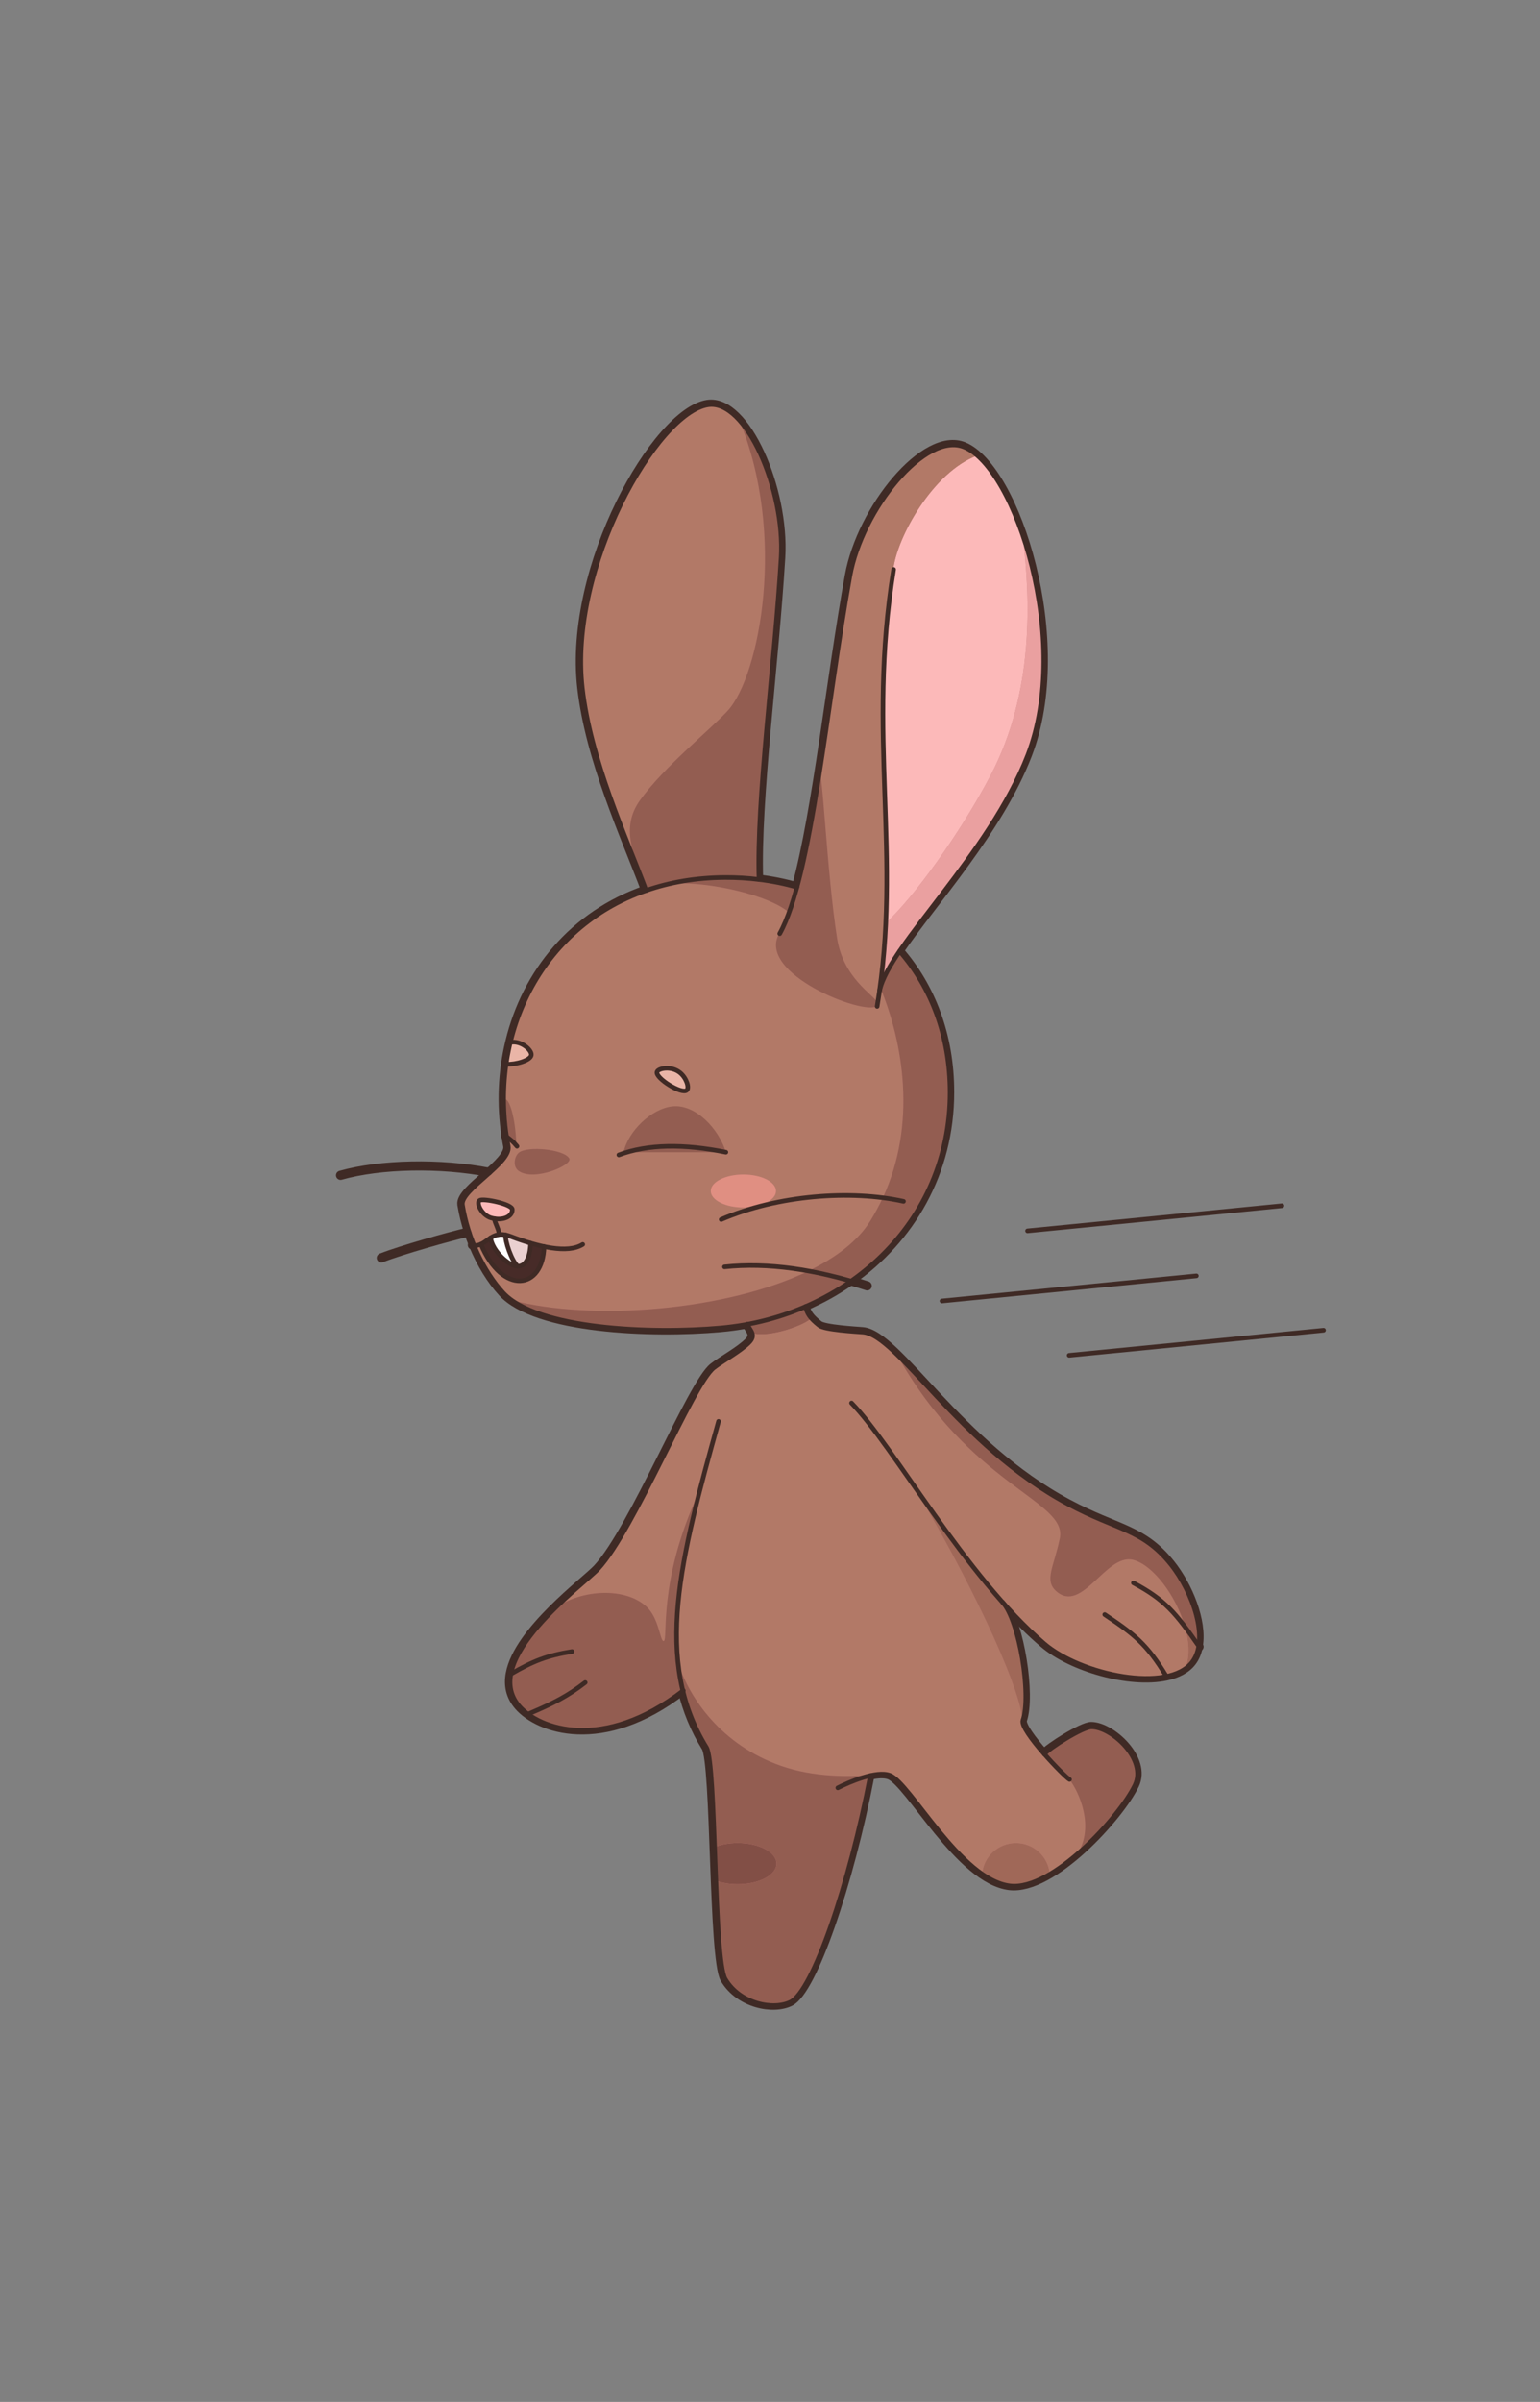 <?xml version="1.0" encoding="UTF-8"?><svg xmlns="http://www.w3.org/2000/svg" viewBox="0 0 336.39 524.48"><rect x="0" y="0" width="336.39" height="524.48" fill="#808080" stroke="none"/><defs><style>.e{fill:#ead0d0;}.f{fill:#fcb9b9;}.g{fill:#fff;}.h{fill:#eab5a7;}.i{fill:#a06858;}.j{fill:#bc7171;}.k{fill:#472b28;}.l{fill:#824f46;}.m{stroke-width:2px;}.m,.n{fill:none;stroke:#3f2a25;stroke-linecap:round;stroke-linejoin:round;}.o{fill:#eaa0a0;}.p{fill:#b27967;}.q{fill:#935d51;}.r{fill:#e08f82;}</style></defs><g id="a"><path class="m" d="M149.15,369.08s-.05,.04-.08,.06c-17.57,13.48-31.47,8.31-35.76,3.36-1.85-2.13-2.31-4.54-1.84-7.04,1.75-9.37,16.41-20.1,19.06-22.96,7.93-8.55,20.61-40.28,25.3-43.93,2.03-1.58,5.72-3.54,7.68-5.5,1.61-1.61,.32-2.57-.43-3.97h-.01"/><path class="m" d="M218.89,349.77c.09,.1,.18,.2,.27,.31,2.89,3.23,5.86,6.21,8.88,8.79,6.06,5.18,18.7,8.8,26.65,7.11,2.44-.52,4.43-1.53,5.66-3.16,.74-.97,1.19-2.15,1.4-3.47,.89-5.37-2.18-12.97-6.09-17.86-6.16-7.69-11.64-7.38-22.4-13.14-24.13-12.9-37.18-36.94-44.87-37.56-1.47-.12-8.35-.51-9.53-1.44-1.96-1.55-2.67-2.55-3-4.14h0"/><path class="m" d="M149.07,369.14c1.03,4.29,2.7,8.4,5.14,12.36,2.16,3.52,1.52,46.22,4.11,50.58,3.27,5.5,10.63,6.82,14.28,4.99,4.89-2.45,12.83-25.57,17.43-49.44"/><path class="m" d="M228.02,382.95c1.07-1.32,8.37-5.95,10.32-5.95,4.4,0,12.18,7.13,9.49,12.72-3.32,6.92-17.99,23.1-27.29,22.01-10.86-1.27-21.89-22.57-26.28-24.16-1.11-.4-2.63-.3-4.23,.06"/><path class="m" d="M218.89,349.77c.09,.1,.18,.2,.27,.31,3.56,4.46,6.01,20.06,4.18,25.49-.39,1.15,2.07,4.41,4.68,7.38"/><path class="m" d="M261.91,359.58c-.05-.08-.11-.16-.16-.23"/><path class="m" d="M196.42,207.62c6.91,7.94,11.01,18.48,11.01,30.86,0,17.52-8.59,32.04-21.63,41.18-3.08,2.17-6.41,4.03-9.94,5.55"/><path class="m" d="M173.98,193.64c-2.66-.77-5.42-1.33-8.28-1.67"/><path class="m" d="M141.03,194.36c-15.7,5.43-26.04,18.13-29.66,33.17-1.59,6.55-1.9,13.54-.82,20.57h0c.1,.72,.22,1.41,.36,2.12,.7,3.66-10.52,9.55-10.01,12.79,.33,2.03,.83,4.06,1.47,6.02,.32,.97,.67,1.92,1.06,2.85,1.65,4.02,3.88,7.63,6.34,10.31,7.38,8.02,32.38,9.06,47.62,7.69,1.92-.17,3.82-.43,5.68-.78h.01"/><path class="m" d="M103.43,271.88c-.08,0-.16,0-.25-.02"/><path class="m" d="M173.98,193.64c4.59-16.93,7.49-45.5,11.56-67.93,2.67-14.67,16.51-31.61,24.95-28.19,11.32,4.59,23.55,42.41,13.93,67.29-6.38,16.52-20.68,32.02-28,42.81"/><path class="m" d="M141.03,194.36c-4.55-12.07-12.15-28.51-13.94-44.2-3.03-26.48,16.35-60.15,27.47-61.84,8.31-1.26,16.87,18.55,15.97,33.43-1.42,23.41-5.41,52.83-4.83,70.22"/><path class="m" d="M110.55,248.11h0s-.06-.05-.09-.07"/><path class="m" d="M74.39,256.64c8.72-2.47,21.78-2.72,32.46-.64"/><path class="m" d="M102.37,269.02c-4.27,1-14.57,3.89-19.08,5.66"/><path class="m" d="M189.43,280.78c-1.22-.4-2.43-.77-3.63-1.12"/></g><g id="b"><g><path class="j" d="M261.72,359.15c-.21,1.31-.66,2.49-1.4,3.46-1.23,1.62-3.22,2.64-5.66,3.16-7.94,1.7-20.59-1.93-26.65-7.1-3.12-2.67-6.18-5.77-9.15-9.12h-.01c3.71,4,6.34,20.26,4.46,25.81-.39,1.15,2.07,4.42,4.68,7.39,1.07-1.33,8.36-5.95,10.32-5.95,4.4,0,12.18,7.12,9.49,12.72-3.32,6.91-17.99,23.1-27.29,22.01-10.86-1.28-21.9-22.57-26.29-24.17-1.11-.4-2.63-.3-4.22,.06-4.6,23.87-12.54,47-17.43,49.44-3.66,1.83-11.01,.51-14.28-4.99-2.6-4.36-1.95-47.06-4.11-50.57-2.44-3.96-4.11-8.07-5.14-12.37-17.57,13.49-31.47,8.31-35.76,3.37-1.85-2.13-2.31-4.54-1.84-7.04,1.75-9.38,16.41-20.11,19.06-22.96,7.93-8.56,20.6-40.28,25.3-43.94,2.02-1.57,5.72-3.54,7.67-5.5,1.62-1.61,.32-2.56-.44-3.97,4.46-.83,8.76-2.14,12.8-3.89,.32,1.59,1.04,2.59,3,4.15,1.18,.93,8.06,1.31,9.52,1.43,7.7,.62,20.75,24.66,44.87,37.57,10.77,5.75,16.25,5.44,22.41,13.14,3.91,4.89,6.98,12.5,6.09,17.86Z"/><path class="j" d="M107.88,265.83c2.22,.35,3.96-.6,3.9-2.02-.06-1.19-6.31-2.48-7.12-1.98-.88,.54,.52,3.28,2.49,3.84,.25,.07,.49,.12,.73,.16Zm10.82,6.08c-.96-.2-1.95-.46-2.96-.75-1.44-.42-2.9-.93-4.36-1.48-.38-.14-.73-.24-1.05-.31-.61-.13-1.14-.14-1.6-.06-.66,.1-1.2,.37-1.7,.69-.73,.46-1.36,1.04-2.11,1.38h0c4.67,11.18,13.57,10,13.78,.53Zm77.69-64.5c6.91,7.94,11.01,18.48,11.01,30.86,0,17.52-8.6,32.05-21.63,41.18-3.08,2.17-6.42,4.03-9.94,5.55-4.04,1.75-8.34,3.06-12.8,3.89-1.86,.35-3.75,.61-5.67,.78-15.24,1.37-40.24,.34-47.62-7.68-2.46-2.69-4.69-6.3-6.34-10.32-.39-.93-.74-1.88-1.06-2.85-.65-1.96-1.15-3.98-1.47-6.01-.28-1.8,3.05-4.42,5.95-7.02,2.32-2.08,4.37-4.15,4.06-5.78-.13-.7-.26-1.4-.36-2.1-.82-5.35-.84-10.69-.11-15.82h.02c2.2,.09,5.33-.85,5.49-1.99,.16-1.08-2.21-3.24-4.58-2.78,3.62-15.04,13.96-27.74,29.66-33.17,5.18-1.8,10.94-2.8,17.23-2.83,2.54,0,5.02,.13,7.44,.44,2.86,.34,5.62,.9,8.28,1.67,4.59-16.93,7.49-45.5,11.56-67.93,2.66-14.67,16.51-31.61,24.95-28.18,11.32,4.59,23.55,42.4,13.93,67.29-6.38,16.51-20.67,32.01-28,42.8Zm-46.51,30.37c.61-.55-.05-2.7-1.49-3.85-1.9-1.51-4.75-.96-5-.14-.41,1.33,5.4,4.97,6.49,3.99Z"/><path class="j" d="M154.53,88.11c8.31-1.26,16.87,18.55,15.97,33.43-1.42,23.41-5.41,52.83-4.83,70.22-2.42-.31-4.9-.45-7.44-.44-6.29,.03-12.05,1.03-17.23,2.83-4.55-12.07-12.15-28.51-13.94-44.2-3.03-26.48,16.35-60.15,27.47-61.84Z"/><path class="j" d="M148.39,233.93c1.44,1.15,2.1,3.3,1.49,3.85-1.09,.98-6.9-2.66-6.49-3.99,.25-.82,3.1-1.37,5,.14Z"/><path class="j" d="M115.74,271.16c1.01,.29,2,.55,2.96,.75-.21,9.47-9.11,10.65-13.78-.52h0c.75-.35,1.38-.93,2.11-1.39,.39,2.98,4.1,6.22,5.94,6.23,2.77,0,2.84-4.84,2.77-5.07Z"/><path class="j" d="M111.34,227.32c2.37-.46,4.74,1.7,4.58,2.78-.16,1.14-3.29,2.08-5.49,1.99h-.02c.24-1.61,.54-3.21,.93-4.77Z"/><path class="j" d="M115.74,271.16c.07,.23,0,5.08-2.77,5.07-1.31-1.08-2.86-5.66-2.64-6.86,.32,.07,.67,.17,1.05,.31,1.46,.55,2.92,1.06,4.36,1.48Z"/><path class="j" d="M111.78,263.81c.06,1.42-1.68,2.37-3.9,2.02-.24-.04-.48-.09-.73-.16-1.97-.56-3.37-3.3-2.49-3.84,.81-.5,7.06,.79,7.12,1.98Z"/><path class="j" d="M110.33,269.37c-.22,1.2,1.33,5.78,2.64,6.86-1.84-.01-5.55-3.25-5.94-6.23,.5-.32,1.04-.59,1.7-.69,.46-.08,.99-.07,1.6,.06Z"/></g></g><g id="c"><g><path class="e" d="M114.17,270.86c.54,.18,1.09,.35,1.62,.5,.08,.23,0,5.08-2.77,5.07-1.31-1.07-2.84-5.64-2.64-6.85,.33,.06,.68,.17,1.06,.31,.91,.34,1.82,.67,2.73,.96h0Z"/><path class="g" d="M110.38,269.58c-.2,1.21,1.33,5.78,2.64,6.85-1.84-.01-5.53-3.24-5.93-6.22,.84-.55,1.82-.94,3.29-.63Z"/><path class="k" d="M115.79,271.36c1.01,.3,2.01,.56,2.97,.76-.22,9.46-9.12,10.64-13.78-.53,.75-.34,1.38-.92,2.11-1.38,.4,2.98,4.09,6.21,5.93,6.22,2.77,.01,2.85-4.84,2.77-5.07Z"/><path class="l" d="M161.14,402.44c4.68,0,8.47,2.01,8.47,4.5s-3.79,4.5-8.47,4.5c-1.8,0-3.48-.3-4.85-.81-.1-2.41-.19-4.86-.27-7.27,1.42-.58,3.19-.92,5.12-.92Z"/><path class="i" d="M221.91,402.44c3.86,0,7.04,2.93,7.4,6.7-3.09,1.84-6.13,2.9-8.75,2.59-2.02-.24-4.05-1.17-6.04-2.55,.34-3.79,3.51-6.74,7.39-6.74Z"/><path class="o" d="M223.38,116.89c4.83,14.19,6.73,33.29,1.07,47.92-6.39,16.51-20.68,32.01-28.01,42.8-2.06,3.04-3.58,5.7-4.2,7.91-.02-.05-.04-.09-.06-.14,.63-4.69,1.01-9.24,1.22-13.73,6.01-5.41,16.4-19.74,23.03-32.43,9.45-18.07,8.69-38.3,6.95-52.33Z"/><path class="f" d="M223.38,116.89c1.74,14.03,2.5,34.26-6.95,52.33-6.63,12.69-17.02,27.02-23.03,32.43,1.18-25.18-3.04-47.98,1.73-77.38,.79-6.89,8.58-21.16,18.33-24.81l.02-.02c3.67,3.26,7.23,9.6,9.9,17.44h0Z"/><path class="p" d="M192.08,216.14c-.13,.91-.27,1.83-.42,2.75-.92-1.74-7.44-5.3-8.81-14.01-2.28-14.47-3.22-38.37-3.95-36.05,0,.01-.01,.02-.01,.04,2.22-14.04,4.23-29.7,6.68-43.16,2.66-14.68,16.5-31.61,24.95-28.19,.99,.4,1.98,1.05,2.96,1.92l-.02,.02c-9.75,3.65-17.54,17.92-18.33,24.81-4.77,29.4-.55,52.2-1.73,77.38-.21,4.49-.59,9.04-1.22,13.73-.03,.25-.07,.5-.1,.76Z"/><path class="p" d="M161.47,91.71c10.42,25.05,4.46,55.85-2.51,63.48-3.68,4.03-13.95,12.26-19.17,19.56-4.39,6.15-1.04,12.05,.12,16.63-4.58-11.72-11.14-26.79-12.79-41.22-3.03-26.48,16.35-60.15,27.47-61.84,2.35-.36,4.71,.97,6.88,3.39Z"/><path class="f" d="M111.83,264.01c.06,1.42-1.68,2.38-3.89,2.02-.24-.04-.48-.09-.73-.16-1.97-.56-3.37-3.3-2.5-3.84,.82-.49,7.07,.79,7.12,1.98Z"/><path class="p" d="M110.58,248.1c-.82-5.35-.84-10.67-.11-15.8h.02c2.2,.09,5.33-.85,5.49-1.99,.16-1.08-2.21-3.24-4.58-2.78,3.62-15.04,13.96-27.74,29.66-33.17,1.62-.56,3.3-1.05,5.03-1.45h.01c9.19-.5,22.01,2.67,26.17,6.29-.63,1.76-1.31,3.31-2.02,4.59-5.23,8.72,18.53,18.05,21.28,15.89,.28-.22,.3-.47,.13-.79,.15-.92,.29-1.84,.42-2.75,.04-.2,.09-.41,.16-.62,5.07,12.21,8.04,29.86,.63,45.96-.81,1.74-1.73,3.47-2.79,5.17-2.69,4.32-7.42,7.93-13.38,10.83-18.03,8.78-47.29,11.02-64.89,6.44-.77-.53-1.44-1.11-2.01-1.73-2.46-2.68-4.69-6.29-6.34-10.31-.39-.93-.74-1.89-1.06-2.86-.65-1.96-1.15-3.98-1.47-6.01-.51-3.24,10.71-9.13,10.01-12.79-.14-.71-.26-1.41-.36-2.12Zm-2.64,17.93c2.21,.36,3.95-.6,3.89-2.02-.05-1.19-6.3-2.47-7.12-1.98-.87,.54,.53,3.28,2.5,3.84,.25,.07,.49,.12,.73,.16Zm-2.96,5.56c4.66,11.17,13.56,9.99,13.78,.53-.96-.2-1.96-.46-2.97-.76-.53-.15-1.08-.32-1.62-.5h0c-.91-.3-1.82-.63-2.73-.97-.38-.14-.73-.25-1.06-.31-1.47-.31-2.45,.08-3.29,.63-.73,.46-1.36,1.04-2.11,1.38Zm64.52-11.52c0-1.99-3.19-3.6-7.12-3.6s-7.12,1.61-7.12,3.6,3.19,3.6,7.12,3.6,7.12-1.62,7.12-3.6Zm-19.56-22.09c.61-.55-.05-2.69-1.49-3.84-1.91-1.52-4.75-.97-5-.14-.41,1.33,5.4,4.97,6.49,3.98Zm-36.63,17.72c3.44,2.36,11.85-1.33,11.04-2.74-1.18-2.05-9.07-2.74-10.96-1.31-1.05,.8-1.47,3.09-.08,4.05Z"/><path class="q" d="M163.09,289.1c-1.86,.35-3.75,.61-5.67,.78-14.06,1.26-36.44,.48-45.61-5.96,17.6,4.58,46.86,2.34,64.89-6.44,2.98,.55,6.02,1.28,9.13,2.19-3.08,2.16-6.42,4.02-9.94,5.54-4.04,1.75-8.34,3.06-12.8,3.89Z"/><path class="q" d="M175.89,285.21c.21,1.02,.57,1.79,1.32,2.62-1.18,1.47-9.14,4.41-12.98,3.28-.19-.65-.74-1.27-1.14-2.01,4.46-.83,8.76-2.14,12.8-3.89Z"/><path class="i" d="M261.77,359.35c-.21,1.32-.66,2.5-1.39,3.47-.39,.52-.86,.98-1.41,1.38,.94-2.6,.76-5.78-.13-8.94,.9,1.2,1.85,2.54,2.93,4.09Z"/><path class="p" d="M258.84,355.26c.89,3.16,1.07,6.34,.13,8.94-1.14,.85-2.59,1.43-4.25,1.78-7.95,1.69-20.59-1.93-26.66-7.11-3.12-2.66-6.17-5.75-9.14-9.1-7.25-8.14-13.99-17.76-19.85-26.14,12.15,20.11,23.49,43.75,24.3,51.94-.39,1.14,2.07,4.41,4.68,7.38,2.44,2.78,5.01,5.29,5.49,5.53,2.33,3,5.46,10.43,1.91,16.13-1.99,1.74-4.08,3.31-6.14,4.53-.36-3.77-3.54-6.7-7.4-6.7s-7.05,2.95-7.39,6.74c-8.69-5.97-16.67-20.32-20.24-21.61-.33-.12-.69-.19-1.08-.22-.93-.1-2.01,.02-3.14,.27h-.03c-4.56,.34-12.18,.5-19.38-2.01-13.13-4.57-20.15-14.94-22.54-22.6h-.07c-1.18-10.96,1.05-23.14,4.62-37.13-9.13,19.54-6.62,32.47-7.71,32.47-.78-.03-.99-4.9-3.65-7.44-4.5-4.3-14.08-4.04-20.36,.38,4.13-4.1,8.32-7.39,9.61-8.79,7.94-8.55,20.61-40.28,25.31-43.93,2.02-1.58,5.71-3.55,7.67-5.5,.76-.76,.87-1.37,.7-1.96,3.84,1.13,11.8-1.81,12.98-3.28,.42,.47,.97,.96,1.68,1.52,1.17,.93,8.06,1.32,9.52,1.43,2.06,.17,4.51,2.01,7.45,4.87h0c16.08,28.92,37.35,31.99,35.65,40.26-1.28,6.21-3.47,9.17-.78,11.55,5.67,5.02,10.86-8.31,16.78-6.85,4.3,1.06,9.45,7.84,11.34,14.65Z"/><path class="q" d="M111.5,365.46c.89-4.78,5.14-9.91,9.44-14.17,6.28-4.42,15.86-4.68,20.36-.38,2.66,2.54,2.87,7.41,3.65,7.44,1.09,0-1.42-12.93,7.71-32.47-3.57,13.99-5.8,26.17-4.62,37.14,.22,2.09,.57,4.12,1.06,6.12-17.57,13.48-31.47,8.31-35.76,3.36-1.85-2.13-2.31-4.54-1.84-7.04Z"/><path class="q" d="M149.1,369.14c-.49-2-.84-4.03-1.06-6.12h.07c2.39,7.65,9.41,18.02,22.54,22.59,7.2,2.51,14.82,2.35,19.38,2.02h.02c-4.59,23.87-12.53,46.99-17.42,49.44-3.66,1.83-11.01,.51-14.28-4.99-1.14-1.92-1.66-11.28-2.06-21.45,1.37,.51,3.05,.81,4.85,.81,4.68,0,8.47-2.02,8.47-4.5s-3.79-4.5-8.47-4.5c-1.93,0-3.7,.34-5.12,.92-.39-10.53-.8-20.27-1.78-21.86-2.44-3.96-4.11-8.07-5.14-12.36Z"/><path class="q" d="M238.37,377c4.4,0,12.17,7.13,9.49,12.72-1.77,3.67-6.74,9.97-12.41,14.89,3.55-5.7,.42-13.13-1.91-16.13-.48-.24-3.05-2.75-5.49-5.53,1.07-1.32,8.36-5.95,10.32-5.95Z"/><path class="i" d="M218.91,349.77c3.71,3.98,6.34,20.24,4.46,25.8-.81-8.19-12.15-31.83-24.3-51.94,5.86,8.38,12.6,18,19.85,26.14h-.01Z"/><path class="q" d="M255.68,341.49c3.92,4.89,6.98,12.5,6.09,17.86-1.08-1.55-2.03-2.89-2.93-4.09-1.89-6.81-7.04-13.59-11.34-14.65-5.92-1.46-11.11,11.87-16.78,6.85-2.69-2.38-.5-5.34,.78-11.55,1.7-8.27-19.57-11.34-35.65-40.25h0c8.03,7.82,19.76,23.24,37.42,32.69,10.77,5.76,16.25,5.45,22.4,13.14Z"/><path class="q" d="M146.09,192.91c-1.73,.4-3.41,.89-5.03,1.45-.36-.97-.75-1.96-1.15-2.98-1.16-4.58-4.51-10.48-.12-16.63,5.22-7.3,15.49-15.53,19.17-19.56,6.97-7.63,12.93-38.43,2.51-63.48,5.51,6.15,9.74,19.36,9.09,30.04-1.42,23.41-5.41,52.83-4.83,70.22-2.42-.31-4.9-.45-7.44-.44-4.32,.02-8.39,.5-12.19,1.38h-.01Z"/><path class="q" d="M191.66,218.89c-.04,.26-.09,.53-.13,.79-2.75,2.16-26.51-7.17-21.28-15.89,4.58-7.65,7.66-28.36,8.45-33.7,.1-.67,.17-1.09,.19-1.22,0-.02,.01-.03,.01-.04,.73-2.32,1.67,21.58,3.95,36.05,1.37,8.71,7.89,12.27,8.81,14.01Z"/><path class="q" d="M174.01,193.64c-.55,2.03-1.13,3.89-1.74,5.56-4.16-3.62-16.98-6.79-26.17-6.29,3.8-.88,7.87-1.36,12.19-1.38,2.54,0,5.02,.13,7.44,.44,2.86,.34,5.62,.9,8.28,1.67Z"/><path class="q" d="M192.87,261.48c7.41-16.1,4.44-33.75-.63-45.96,.62-2.21,2.14-4.87,4.2-7.91h0c6.91,7.95,11.01,18.49,11.01,30.87,0,17.52-8.6,32.05-21.63,41.19-3.11-.91-6.15-1.64-9.13-2.19,5.96-2.9,10.69-6.51,13.38-10.83,1.06-1.7,1.98-3.43,2.79-5.17Z"/><path class="q" d="M124.35,252.96c.81,1.41-7.6,5.1-11.04,2.74-1.39-.96-.97-3.25,.08-4.05,1.89-1.43,9.78-.74,10.96,1.31Z"/><ellipse class="r" cx="162.38" cy="260.07" rx="7.12" ry="3.6"/><path class="h" d="M111.4,227.53c2.37-.46,4.74,1.7,4.58,2.78-.16,1.14-3.29,2.08-5.49,1.99h-.02c.24-1.61,.54-3.21,.93-4.77Z"/><path class="h" d="M148.45,234.14c1.44,1.15,2.1,3.29,1.49,3.84-1.09,.99-6.9-2.65-6.49-3.98,.25-.83,3.09-1.38,5,.14Z"/></g><path class="q" d="M136.21,251.6c1.03-4.65,6.11-9.52,10.66-10.01,5.06-.54,10.13,4.9,11.69,10.01"/><path class="q" d="M110.85,248.04c-.05-5.43-1.01-7.93-.55-8,.98-.15,2.26,4,2.48,9.68"/><path class="n" d="M224.45,268.77c18.52-1.83,37.04-3.65,55.57-5.48"/><path class="n" d="M205.76,284.08c18.52-1.83,37.04-3.65,55.57-5.48"/><path class="n" d="M233.54,295.95c18.52-1.83,37.04-3.65,55.57-5.48"/></g><g id="d"><path class="n" d="M163.17,289.17c.75,1.41,2.05,2.36,.44,3.98-1.96,1.96-5.65,3.93-7.67,5.5-4.7,3.65-17.37,35.38-25.3,43.93-3.35,3.61-26,19.88-17.22,30,4.3,4.96,18.23,10.14,35.84-3.42"/><path class="n" d="M175.96,285.29c.32,1.59,1.04,2.6,3,4.15,1.17,.93,8.06,1.32,9.52,1.43,7.7,.62,20.75,24.66,44.87,37.57,10.76,5.76,16.25,5.45,22.4,13.14,4.87,6.09,8.43,16.38,4.7,21.33-5.23,6.93-24.39,2.82-32.32-3.95-17.38-14.84-32.93-43.21-42.13-52.6"/><path class="n" d="M156.95,310.37c-8.32,29.93-14.33,52.24-2.64,71.22,2.16,3.51,1.51,46.22,4.11,50.58,3.27,5.5,10.63,6.82,14.28,4.99,4.89-2.45,12.83-25.57,17.43-49.44"/><path class="n" d="M183.01,390.39c2.51-1.27,8.38-3.82,11.35-2.74,4.39,1.59,15.42,22.89,26.28,24.16,9.3,1.09,23.97-15.1,27.29-22.01,2.69-5.59-5.09-12.72-9.49-12.72-1.96,0-9.25,4.62-10.32,5.95"/><path class="n" d="M233.62,388.56c-.99-.5-10.92-10.7-10.17-12.91,1.88-5.55-.75-21.81-4.46-25.8"/><path class="n" d="M241.31,352.56c6.23,4.17,9.18,6.33,13.48,13.5"/><path class="n" d="M247.57,345.65c6.83,3.64,9.2,6.46,14.44,14.01"/><path class="n" d="M111.57,365.54c4.88-2.83,7.93-4.03,13.38-4.91"/><path class="n" d="M115.73,374.13c5.22-2.22,8.32-3.82,12.1-6.74"/><path class="n" d="M174.08,193.72c-2.66-.77-5.42-1.33-8.28-1.67-2.42-.31-4.9-.45-7.44-.44-6.29,.03-12.05,1.03-17.23,2.83-23.22,8.03-34.71,31.98-30.12,55.86,.7,3.66-10.52,9.55-10,12.8,1.17,7.36,4.68,14.61,8.87,19.18,7.38,8.02,32.38,9.06,47.61,7.69,27.47-2.48,50.04-23.01,50.04-51.4,0-12.38-4.1-22.92-11.01-30.86"/><path class="n" d="M111.47,227.61c2.37-.46,4.74,1.7,4.58,2.78-.16,1.14-3.29,2.08-5.49,1.99"/><path class="n" d="M143.52,234.08c.25-.83,3.1-1.38,5,.14,1.44,1.15,2.1,3.3,1.49,3.84-1.09,.99-6.9-2.66-6.49-3.98Z"/><path class="n" d="M135.18,252.19c6.32-2.37,14.2-2.44,23.38-.59"/><path class="n" d="M127.29,271.73c-3.31,2.07-9.65,.56-15.78-1.76-4.55-1.72-5.06,2.42-8.23,1.97"/><path class="n" d="M118.83,272.2c-.21,9.47-9.11,10.65-13.78-.52"/><path class="n" d="M107.28,265.95c2.54,.72,4.69-.28,4.62-1.85-.05-1.19-6.3-2.48-7.12-1.98-.88,.53,.52,3.28,2.5,3.83Z"/><path class="n" d="M108.87,269.6c.49-.52-.95-2.79-.85-3.48"/><path class="n" d="M170.32,203.87c7-12.61,10.24-50.12,15.32-78.08,2.66-14.67,16.51-31.61,24.95-28.19,11.32,4.59,23.55,42.41,13.93,67.29-8.37,21.65-30.34,41.56-32.38,51.4"/><path class="n" d="M195.2,124.35c-5.88,36.22,1.9,62.43-3.6,95.41"/><path class="n" d="M141.13,194.44c-4.55-12.07-12.15-28.51-13.94-44.2-3.03-26.48,16.35-60.15,27.47-61.84,8.31-1.26,16.87,18.55,15.97,33.43-1.42,23.41-5.41,52.83-4.83,70.22"/><path class="n" d="M112.93,250.3c-.9-1.09-1.32-1.37-2.37-2.18"/><path class="n" d="M74.49,256.72c8.72-2.47,21.78-2.72,32.46-.64"/><path class="n" d="M102.47,269.11c-4.27,1-14.57,3.89-19.08,5.66"/><path class="n" d="M157.53,266.29c12.43-5.36,28.4-6.5,39.83-3.96"/><path class="n" d="M189.53,280.86c-11.29-3.68-21.8-5.23-31.28-4.22"/><path class="n" d="M107.16,270.28c.39,2.98,4.09,6.22,5.93,6.23,2.77,.01,2.85-4.84,2.77-5.07"/><path class="n" d="M110.46,269.66c-.22,1.2,1.33,5.78,2.64,6.85"/></g></svg>